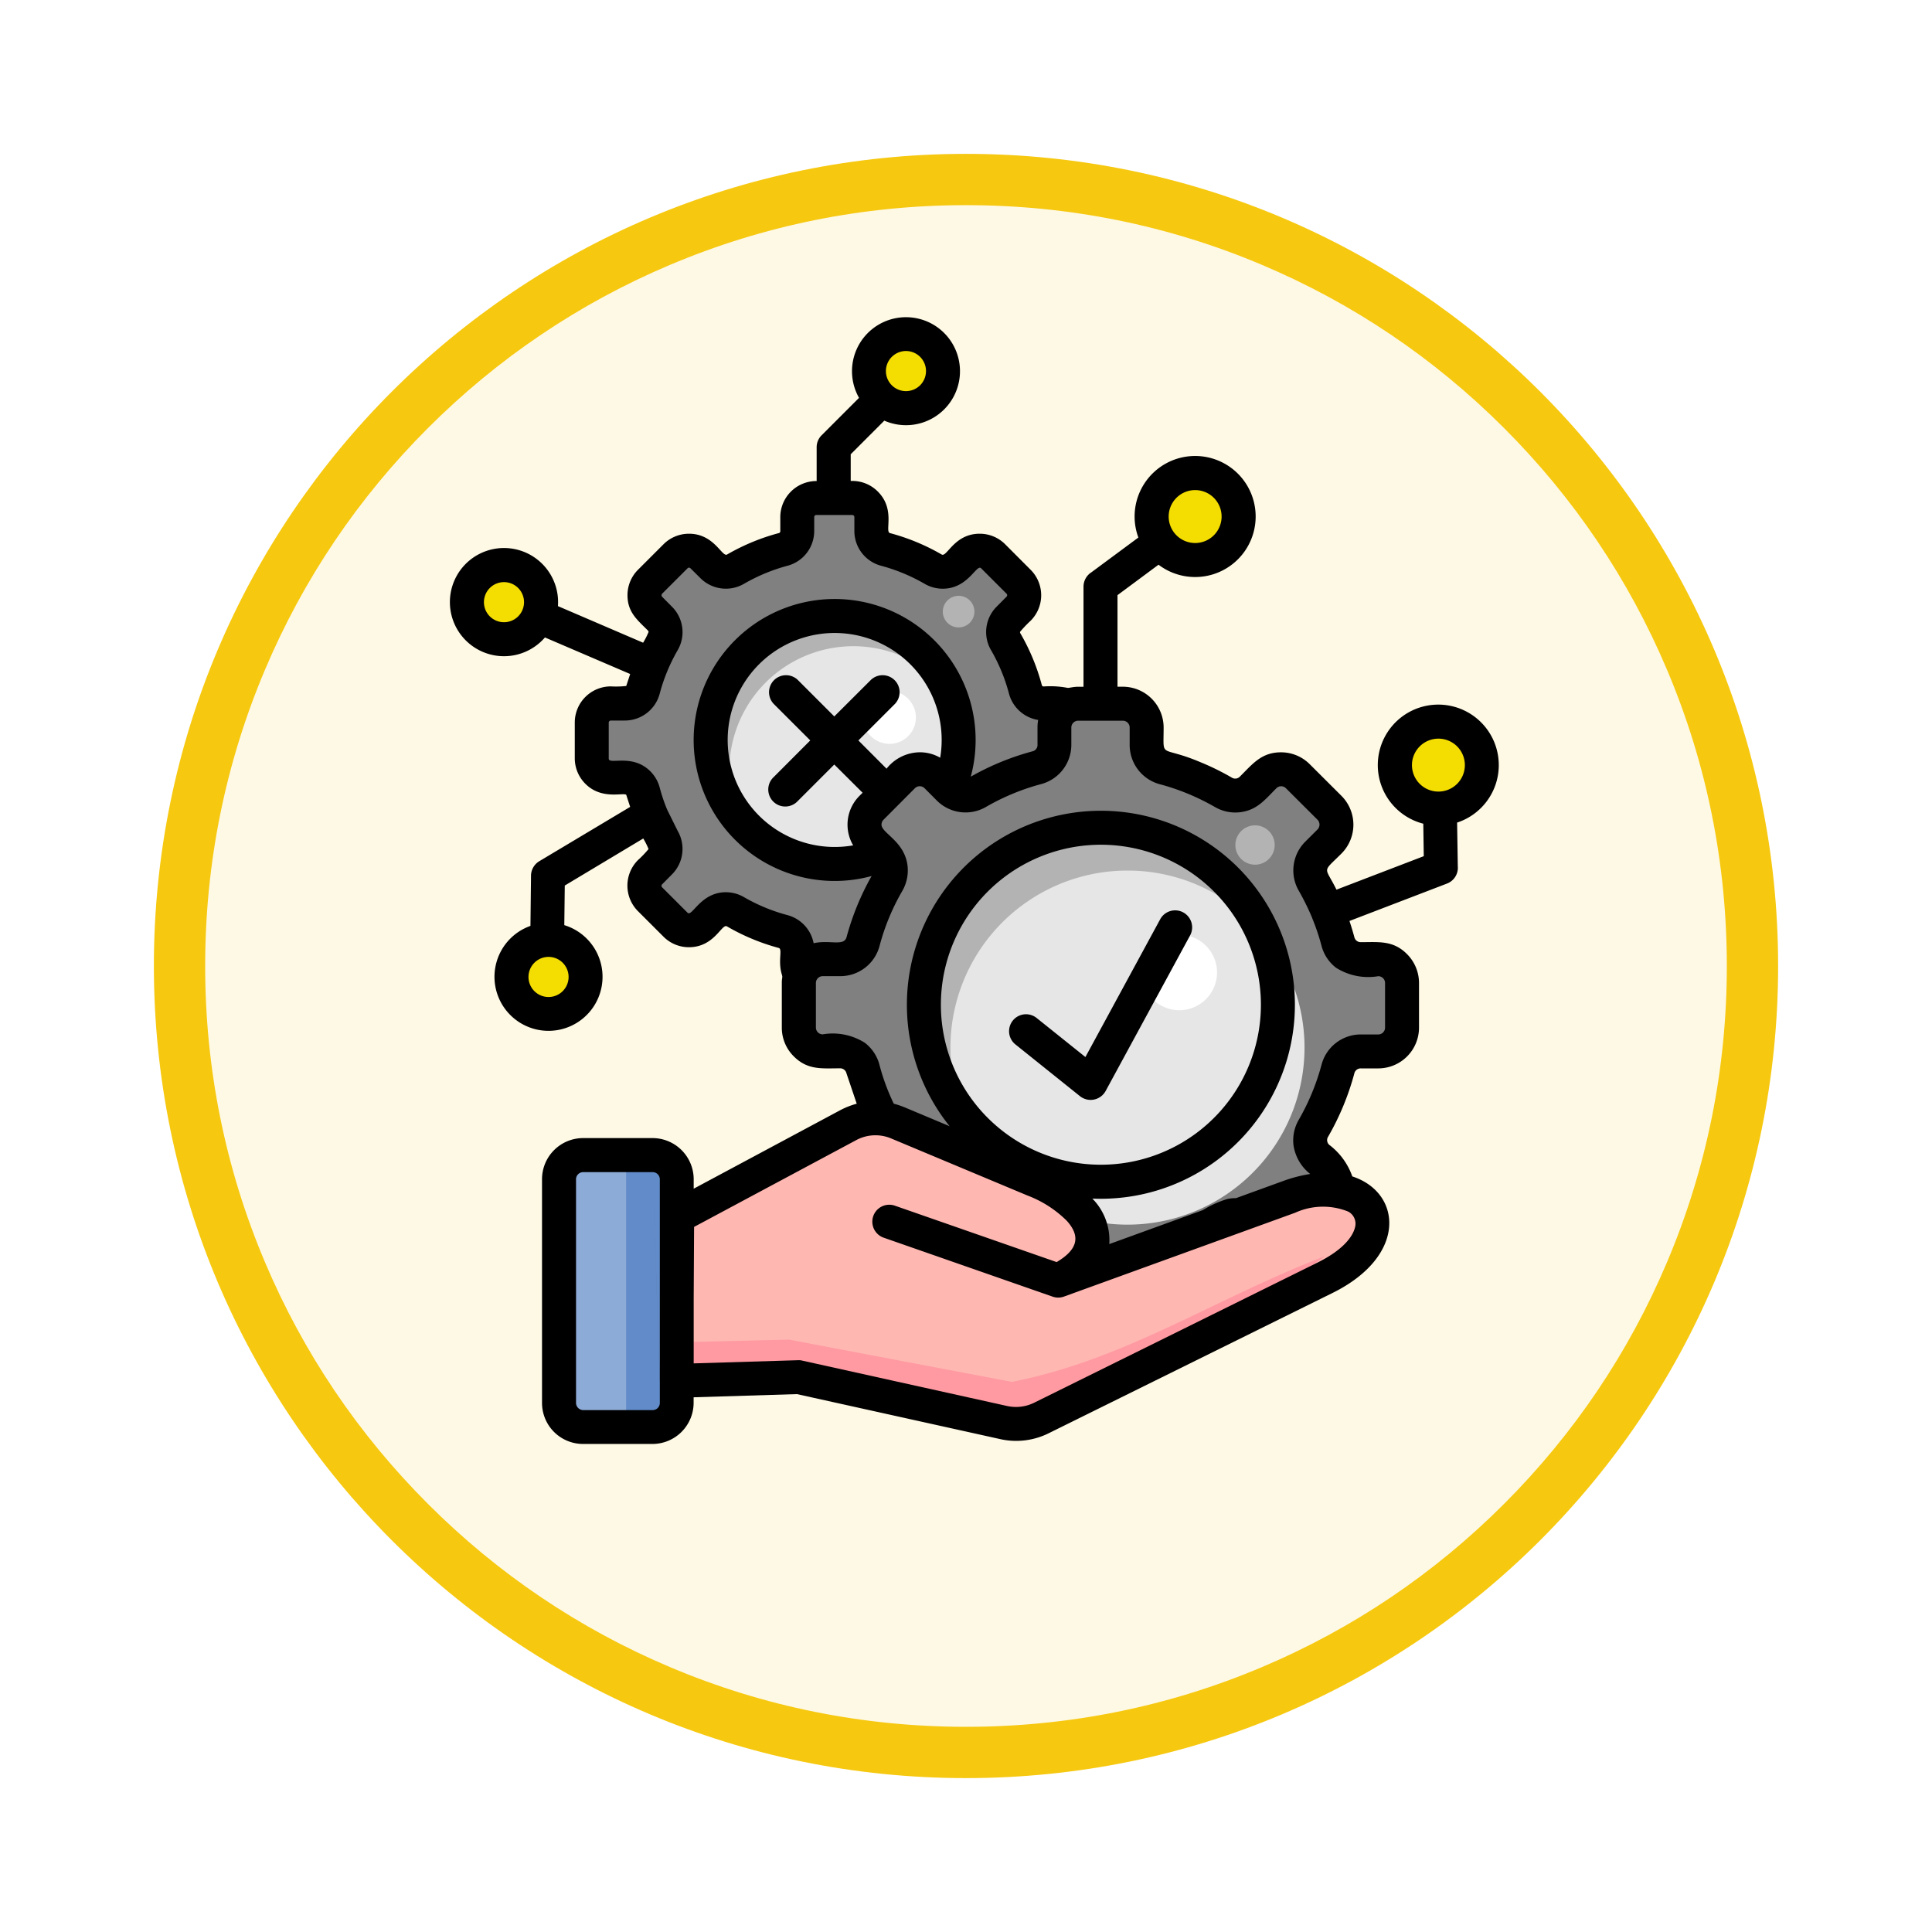 <svg xmlns="http://www.w3.org/2000/svg" xmlns:xlink="http://www.w3.org/1999/xlink" width="113" height="113" viewBox="0 0 113 113">
  <defs>
    <filter id="Trazado_982547" x="0" y="0" width="113" height="113" filterUnits="userSpaceOnUse">
      <feOffset dy="3" input="SourceAlpha"/>
      <feGaussianBlur stdDeviation="3" result="blur"/>
      <feFlood flood-opacity="0.161"/>
      <feComposite operator="in" in2="blur"/>
      <feComposite in="SourceGraphic"/>
    </filter>
  </defs>
  <g id="Grupo_1226163" data-name="Grupo 1226163" transform="translate(-355.49 -7306.286)">
    <g id="Grupo_1226060" data-name="Grupo 1226060" transform="translate(0 1222.534)">
      <g id="Grupo_1224575" data-name="Grupo 1224575" transform="translate(0 -980)">
        <g id="Grupo_1224449" data-name="Grupo 1224449" transform="translate(364.49 7069.751)">
          <g id="Grupo_1224084" data-name="Grupo 1224084" transform="translate(0 0)">
            <g id="Grupo_1223183" data-name="Grupo 1223183">
              <g id="Grupo_1211217" data-name="Grupo 1211217">
                <g id="Grupo_1210736" data-name="Grupo 1210736">
                  <g id="Grupo_1210537" data-name="Grupo 1210537">
                    <g id="Grupo_1164202" data-name="Grupo 1164202">
                      <g id="Grupo_1158168" data-name="Grupo 1158168">
                        <g id="Grupo_1152576" data-name="Grupo 1152576">
                          <g id="Grupo_1148633" data-name="Grupo 1148633">
                            <g id="Grupo_1148525" data-name="Grupo 1148525">
                              <g transform="matrix(1, 0, 0, 1, -9, -6)" filter="url(#Trazado_982547)">
                                <g id="Trazado_982547-2" data-name="Trazado 982547" transform="translate(9 6)" fill="#fef9e5">
                                  <path d="M 47.5 93.5 C 41.289 93.5 35.265 92.284 29.595 89.886 C 24.118 87.569 19.198 84.252 14.973 80.027 C 10.748 75.802 7.431 70.882 5.114 65.405 C 2.716 59.735 1.5 53.711 1.5 47.5 C 1.5 41.289 2.716 35.265 5.114 29.595 C 7.431 24.118 10.748 19.198 14.973 14.973 C 19.198 10.748 24.118 7.431 29.595 5.114 C 35.265 2.716 41.289 1.5 47.5 1.5 C 53.711 1.5 59.735 2.716 65.405 5.114 C 70.882 7.431 75.802 10.748 80.027 14.973 C 84.252 19.198 87.569 24.118 89.886 29.595 C 92.284 35.265 93.5 41.289 93.5 47.5 C 93.5 53.711 92.284 59.735 89.886 65.405 C 87.569 70.882 84.252 75.802 80.027 80.027 C 75.802 84.252 70.882 87.569 65.405 89.886 C 59.735 92.284 53.711 93.5 47.5 93.5 Z" stroke="none"/>
                                  <path d="M 47.5 3 C 41.491 3 35.664 4.176 30.18 6.496 C 24.881 8.737 20.122 11.946 16.034 16.034 C 11.946 20.122 8.737 24.881 6.496 30.18 C 4.176 35.664 3 41.491 3 47.5 C 3 53.509 4.176 59.336 6.496 64.82 C 8.737 70.119 11.946 74.878 16.034 78.966 C 20.122 83.054 24.881 86.263 30.18 88.504 C 35.664 90.824 41.491 92 47.5 92 C 53.509 92 59.336 90.824 64.82 88.504 C 70.119 86.263 74.878 83.054 78.966 78.966 C 83.054 74.878 86.263 70.119 88.504 64.82 C 90.824 59.336 92 53.509 92 47.5 C 92 41.491 90.824 35.664 88.504 30.18 C 86.263 24.881 83.054 20.122 78.966 16.034 C 74.878 11.946 70.119 8.737 64.82 6.496 C 59.336 4.176 53.509 3 47.5 3 M 47.5 -7.62939453125e-06 C 73.734 -7.62939453125e-06 95 21.266 95 47.5 C 95 73.734 73.734 95 47.5 95 C 21.266 95 -7.62939453125e-06 73.734 -7.62939453125e-06 47.5 C -7.62939453125e-06 21.266 21.266 -7.62939453125e-06 47.5 -7.62939453125e-06 Z" stroke="none" fill="#f6c810"/>
                                </g>
                              </g>
                            </g>
                          </g>
                        </g>
                      </g>
                    </g>
                  </g>
                </g>
              </g>
            </g>
          </g>
        </g>
      </g>
    </g>
    <g id="feasibility_17729916_1_" data-name="feasibility_17729916 (1)" transform="translate(340.486 7300.677)">
      <g id="Grupo_1226162" data-name="Grupo 1226162" transform="translate(42.312 25.145)">
        <path id="Trazado_1054757" data-name="Trazado 1054757" d="M112.843,98.65h2.1a1.121,1.121,0,0,1,1.12,1.115v.817a1.1,1.1,0,0,0,.825,1.08,11.624,11.624,0,0,1,2.787,1.156,1.1,1.1,0,0,0,1.345-.178l.58-.58a1.118,1.118,0,0,1,1.578,0l1.49,1.486a1.123,1.123,0,0,1,0,1.583l-.58.575a1.106,1.106,0,0,0-.178,1.35,11.422,11.422,0,0,1,1.152,2.783,1.108,1.108,0,0,0,1.08.83h.817a1.121,1.121,0,0,1,1.12,1.115v2.107a1.121,1.121,0,0,1-1.12,1.115h-.817a1.108,1.108,0,0,0-1.08.83,11.46,11.46,0,0,1-1.152,2.783,1.106,1.106,0,0,0,.178,1.35l.58.575a1.123,1.123,0,0,1,0,1.583l-1.49,1.486a1.118,1.118,0,0,1-1.578,0l-.58-.58a1.106,1.106,0,0,0-1.345-.178,11.691,11.691,0,0,1-2.787,1.156,1.1,1.1,0,0,0-.825,1.08v.817a1.121,1.121,0,0,1-1.12,1.115h-2.1a1.117,1.117,0,0,1-1.115-1.115v-.817a1.1,1.1,0,0,0-.83-1.08,11.522,11.522,0,0,1-2.783-1.156,1.11,1.11,0,0,0-1.35.178l-.58.58a1.118,1.118,0,0,1-1.578,0l-1.486-1.486a1.123,1.123,0,0,1,0-1.583l.575-.575a1.106,1.106,0,0,0,.178-1.35,11.492,11.492,0,0,1-1.152-2.783,1.108,1.108,0,0,0-1.08-.83h-.817a1.117,1.117,0,0,1-1.115-1.115v-2.107a1.117,1.117,0,0,1,1.115-1.115h.817a1.108,1.108,0,0,0,1.08-.83,11.459,11.459,0,0,1,1.152-2.783,1.106,1.106,0,0,0-.178-1.35l-.575-.575a1.123,1.123,0,0,1,0-1.583l1.486-1.486a1.118,1.118,0,0,1,1.578,0l.58.58a1.112,1.112,0,0,0,1.35.178,11.613,11.613,0,0,1,2.783-1.156,1.1,1.1,0,0,0,.83-1.08v-.817a1.118,1.118,0,0,1,1.115-1.115Z" transform="translate(-92.406 -89.06)" fill="gray" fill-rule="evenodd"/>
        <path id="Trazado_1054758" data-name="Trazado 1054758" d="M155.919,147.26a7.251,7.251,0,1,1-7.249,7.253A7.25,7.25,0,0,1,155.919,147.26Z" transform="translate(-134.41 -130.764)" fill="#b3b3b3" fill-rule="evenodd"/>
        <path id="Trazado_1054759" data-name="Trazado 1054759" d="M169.126,162.214a7.251,7.251,0,0,1-12.2,7.558,7.251,7.251,0,0,1,12.2-7.558Z" transform="translate(-140.973 -141.368)" fill="#e6e6e6" fill-rule="evenodd"/>
        <path id="Trazado_1054760" data-name="Trazado 1054760" d="M212.947,178.13a1.545,1.545,0,1,1-1.547,1.547A1.548,1.548,0,0,1,212.947,178.13Z" transform="translate(-188.228 -157.248)" fill="#fff" fill-rule="evenodd"/>
        <path id="Trazado_1054761" data-name="Trazado 1054761" d="M245.152,138.93a.924.924,0,1,1-.922.922A.926.926,0,0,1,245.152,138.93Z" transform="translate(-216.394 -123.617)" fill="#b3b3b3" fill-rule="evenodd"/>
        <path id="Trazado_1054762" data-name="Trazado 1054762" d="M201.32,183.35h2.618a1.388,1.388,0,0,1,1.385,1.389v1.019a1.375,1.375,0,0,0,1.031,1.341,14.294,14.294,0,0,1,3.464,1.434,1.371,1.371,0,0,0,1.675-.222l.72-.717a1.387,1.387,0,0,1,1.965,0l1.848,1.848a1.394,1.394,0,0,1,0,1.965l-.72.717a1.372,1.372,0,0,0-.217,1.679,14.32,14.32,0,0,1,1.434,3.459,1.375,1.375,0,0,0,1.341,1.031h1.014a1.392,1.392,0,0,1,1.389,1.389V202.3a1.392,1.392,0,0,1-1.389,1.389h-1.014a1.375,1.375,0,0,0-1.341,1.031,14.378,14.378,0,0,1-1.434,3.459,1.372,1.372,0,0,0,.217,1.679l.72.72a1.389,1.389,0,0,1,0,1.961l-1.848,1.853a1.394,1.394,0,0,1-1.965,0l-.72-.72a1.373,1.373,0,0,0-1.675-.222,14.181,14.181,0,0,1-3.464,1.434,1.372,1.372,0,0,0-1.027,1.345v1.014a1.392,1.392,0,0,1-1.389,1.389H201.32a1.392,1.392,0,0,1-1.389-1.389v-1.014a1.372,1.372,0,0,0-1.027-1.345,14.293,14.293,0,0,1-3.464-1.434,1.371,1.371,0,0,0-1.675.222l-.72.72a1.394,1.394,0,0,1-1.965,0l-1.848-1.853a1.389,1.389,0,0,1,0-1.961l.72-.72a1.366,1.366,0,0,0,.217-1.675,14.252,14.252,0,0,1-1.434-3.464,1.375,1.375,0,0,0-1.341-1.031h-1.019a1.391,1.391,0,0,1-1.385-1.389v-2.614a1.391,1.391,0,0,1,1.385-1.389h1.019a1.375,1.375,0,0,0,1.341-1.031,14.263,14.263,0,0,1,1.434-3.459,1.378,1.378,0,0,0-.217-1.679l-.72-.717a1.394,1.394,0,0,1,0-1.965l1.848-1.848a1.387,1.387,0,0,1,1.965,0l.717.717a1.379,1.379,0,0,0,1.679.222A14.182,14.182,0,0,1,198.9,187.1a1.376,1.376,0,0,0,1.027-1.341v-1.019A1.389,1.389,0,0,1,201.32,183.35Z" transform="translate(-165.57 -161.727)" fill="gray" fill-rule="evenodd"/>
        <path id="Trazado_1054763" data-name="Trazado 1054763" d="M246.784,234.4a10.354,10.354,0,1,1-10.354,10.354A10.354,10.354,0,0,1,246.784,234.4Z" transform="translate(-209.702 -205.524)" fill="#b3b3b3" fill-rule="evenodd"/>
        <path id="Trazado_1054764" data-name="Trazado 1054764" d="M265.649,255.731a10.355,10.355,0,1,1-7.935-3.7A10.34,10.34,0,0,1,265.649,255.731Z" transform="translate(-219.079 -220.649)" fill="#e6e6e6" fill-rule="evenodd"/>
        <path id="Trazado_1054765" data-name="Trazado 1054765" d="M328.246,278.45a2.208,2.208,0,1,1-2.206,2.206A2.207,2.207,0,0,1,328.246,278.45Z" transform="translate(-286.581 -243.316)" fill="#fff" fill-rule="evenodd"/>
        <path id="Trazado_1054766" data-name="Trazado 1054766" d="M365.818,233.43a1.15,1.15,0,1,1-1.148,1.152A1.152,1.152,0,0,1,365.818,233.43Z" transform="translate(-319.723 -204.692)" fill="#b3b3b3" fill-rule="evenodd"/>
        <path id="Trazado_1054767" data-name="Trazado 1054767" d="M147.461,354.343l7.946,3.326c3.721,1.559,4.713,4.232,1.4,5.888l13.52-4.906c4.825-1.752,6.983,2.316,2.09,4.737l-16.556,8.188a3.35,3.35,0,0,1-2.279.27L141.63,369.2l-7.16.217.061-9.6,9.971-5.339a3.351,3.351,0,0,1,2.959-.138Z" transform="translate(-122.228 -308.187)" fill="#ffb7b2" fill-rule="evenodd"/>
        <path id="Trazado_1054768" data-name="Trazado 1054768" d="M172.419,410.77c.048-.02-5.78,4.124-5.78,4.124L155.6,420.342a3.712,3.712,0,0,1-1.936.193l-12.034-2.687-7.16.217.016-2.255,6.585-.158,13.037,2.472C160.783,416.815,165.963,413.242,172.419,410.77Z" transform="translate(-122.228 -356.836)" fill="#ff9aa2" fill-rule="evenodd"/>
        <path id="Trazado_1054769" data-name="Trazado 1054769" d="M87.629,369.19h4.063A1.415,1.415,0,0,1,93.1,370.6v13.085a1.411,1.411,0,0,1-1.409,1.409H87.629a1.408,1.408,0,0,1-1.409-1.409V370.6a1.414,1.414,0,0,1,1.409-1.414Z" transform="translate(-80.832 -321.164)" fill="#628cc9" fill-rule="evenodd"/>
        <path id="Trazado_1054770" data-name="Trazado 1054770" d="M87.6,369.19h2.518V385.1H87.6a1.415,1.415,0,0,1-1.414-1.409l0-13.085A1.414,1.414,0,0,1,87.6,369.19Z" transform="translate(-80.807 -321.164)" fill="#8dabd7" fill-rule="evenodd"/>
        <path id="Trazado_1054771" data-name="Trazado 1054771" d="M68.827,280.57a2.167,2.167,0,1,1-2.167,2.167A2.167,2.167,0,0,1,68.827,280.57Z" transform="translate(-64.052 -245.134)" fill="#f4dd00" fill-rule="evenodd"/>
        <path id="Trazado_1054772" data-name="Trazado 1054772" d="M50.467,126.29a2.167,2.167,0,1,1-2.167,2.167A2.168,2.168,0,0,1,50.467,126.29Z" transform="translate(-48.3 -112.773)" fill="#f4dd00" fill-rule="evenodd"/>
        <path id="Trazado_1054773" data-name="Trazado 1054773" d="M215.947,31.15a2.169,2.169,0,1,1-2.167,2.171A2.169,2.169,0,0,1,215.947,31.15Z" transform="translate(-190.27 -31.15)" fill="#f4dd00" fill-rule="evenodd"/>
        <path id="Trazado_1054774" data-name="Trazado 1054774" d="M432.892,190.74a2.544,2.544,0,1,1-2.542,2.542A2.542,2.542,0,0,1,432.892,190.74Z" transform="translate(-376.071 -168.067)" fill="#f4dd00" fill-rule="evenodd"/>
        <path id="Trazado_1054775" data-name="Trazado 1054775" d="M332.742,88.41a2.542,2.542,0,1,1-2.542,2.542A2.539,2.539,0,0,1,332.742,88.41Z" transform="translate(-290.15 -80.275)" fill="#f4dd00" fill-rule="evenodd"/>
      </g>
      <path id="Trazado_1054776" data-name="Trazado 1054776" d="M62.769,33.74V31.767a.982.982,0,0,1,.3-.709l2.179-2.179a3.158,3.158,0,1,1,1.478,1.333l-1.965,1.966V33.74a2.1,2.1,0,0,1,1.587.621c1.047,1.043.382,2.34.709,2.428a12.387,12.387,0,0,1,3.025,1.253c.305.178.733-1.216,2.219-1.216a2.1,2.1,0,0,1,1.495.617l1.486,1.49a2.107,2.107,0,0,1,0,2.984,7.04,7.04,0,0,0-.617.648.124.124,0,0,0,.016.081,12.373,12.373,0,0,1,1.256,3.025.108.108,0,0,0,.121.088,5.357,5.357,0,0,1,1.381.081c.068.02.327-.064.624-.064h.314V39.923a1,1,0,0,1,.467-.845l2.742-2.03a3.54,3.54,0,1,1,1.179,1.59l-2.4,1.78v5.356h.314a2.389,2.389,0,0,1,2.384,2.384c0,1.912-.261,1,2.191,2.046a14.757,14.757,0,0,1,1.8.889.376.376,0,0,0,.475-.068c.742-.737,1.253-1.414,2.4-1.414a2.367,2.367,0,0,1,1.684.7l1.853,1.848a2.389,2.389,0,0,1,0,3.371c-1.159,1.159-.986.709-.294,2.114l5.106-1.958-.028-1.9a3.538,3.538,0,1,1,1.978-.065l.04,2.549a.989.989,0,0,1-.636,1.019l-5.7,2.186c.105.314.2.628.286.946a.381.381,0,0,0,.382.294c1.047,0,1.888-.117,2.7.7A2.393,2.393,0,0,1,98,63.1v2.614a2.385,2.385,0,0,1-2.38,2.384v0H94.6v0a.381.381,0,0,0-.382.29,15.377,15.377,0,0,1-1.534,3.705.37.37,0,0,0,.064.475,3.942,3.942,0,0,1,1.35,1.848c2.88.935,3.253,4.636-1.159,6.818L76.382,89.417a4.277,4.277,0,0,1-2.932.351L61.618,87.149l-6.045.185v.33h0a2.411,2.411,0,0,1-2.408,2.4H49.106a2.4,2.4,0,0,1-2.4-2.4V74.574h0a2.407,2.407,0,0,1,2.4-2.4h4.063a2.411,2.411,0,0,1,2.408,2.4h0v.56l8.541-4.575a4.663,4.663,0,0,1,.995-.395l-.6-1.776a.377.377,0,0,0-.382-.294c-1.047,0-1.885.117-2.7-.7a2.361,2.361,0,0,1-.7-1.684V63.1c0-.347.064-.286,0-.5-.242-.8.061-1.482-.182-1.547A12.451,12.451,0,0,1,57.52,59.79c-.305-.173-.733,1.22-2.219,1.22a2.091,2.091,0,0,1-1.495-.621L52.316,58.9a2.115,2.115,0,0,1,0-2.984,6.134,6.134,0,0,0,.621-.648,4.437,4.437,0,0,0-.31-.617l-4.59,2.752-.028,2.316a3.16,3.16,0,1,1-1.98.044l.033-2.9a1,1,0,0,1,.483-.882l5.316-3.178-.23-.709c-.185-.141-1.446.305-2.388-.641a2.106,2.106,0,0,1-.621-1.49V47.865a2.112,2.112,0,0,1,2.11-2.11,5.368,5.368,0,0,0,.9-.024l.23-.7-4.985-2.138a3.164,3.164,0,1,1,.76-1.833L52.619,43.2a4.4,4.4,0,0,0,.323-.636l-.037-.072,0,0c-.632-.632-1.2-1.075-1.2-2.074a2.1,2.1,0,0,1,.621-1.49h0l1.49-1.49a2.108,2.108,0,0,1,1.49-.612v0c1.47,0,1.929,1.385,2.223,1.216a12.476,12.476,0,0,1,3.025-1.253.108.108,0,0,0,.088-.121h0v-.817h0a2.115,2.115,0,0,1,2.131-2.107ZM86,34.726a1.548,1.548,0,1,0,0,2.191A1.55,1.55,0,0,0,86,34.726Zm14.229,14.538a1.548,1.548,0,1,0,0,2.191,1.551,1.551,0,0,0,0-2.191Zm-8.47,10.052a14.435,14.435,0,0,0-.786-1.6,2.375,2.375,0,0,1,.375-2.88l.72-.717a.406.406,0,0,0,0-.56l-1.853-1.848a.393.393,0,0,0-.555,0c-.676.676-1.124,1.269-2.094,1.4a2.367,2.367,0,0,1-1.5-.3,13.427,13.427,0,0,0-3.222-1.333,2.374,2.374,0,0,1-1.767-2.3V48.157a.4.4,0,0,0-.395-.395H78.06a.4.4,0,0,0-.395.395v1.014h0a2.378,2.378,0,0,1-1.772,2.3,13.3,13.3,0,0,0-3.218,1.333,2.375,2.375,0,0,1-2.88-.375l-.717-.72a.4.4,0,0,0-.56,0L66.674,53.56h0a.41.41,0,0,0-.112.281h0c0,.5,1.333.962,1.519,2.373a2.4,2.4,0,0,1-.3,1.5,13.053,13.053,0,0,0-1.333,3.222,2.374,2.374,0,0,1-2.3,1.767H63.12a.4.4,0,0,0-.395.395v2.614a.4.4,0,0,0,.395.395,3.512,3.512,0,0,1,2.465.492,2.377,2.377,0,0,1,.854,1.277,12.516,12.516,0,0,0,.841,2.287,5.064,5.064,0,0,1,.645.217l2.621,1.1a11.347,11.347,0,1,1,8.348,4.232,3.464,3.464,0,0,1,.99,2.662l5.468-1.985a6.194,6.194,0,0,1,1.438-.652,2.063,2.063,0,0,1,.5-.048l2.779-1.01a8.4,8.4,0,0,1,1.567-.406,2.62,2.62,0,0,1-.975-1.668,2.383,2.383,0,0,1,.305-1.5A13.388,13.388,0,0,0,92.3,67.88a2.371,2.371,0,0,1,2.3-1.767v0h1.019v0a.4.4,0,0,0,.395-.395V63.1a.4.4,0,0,0-.395-.395,3.521,3.521,0,0,1-2.469-.492,2.37,2.37,0,0,1-.85-1.277,13.125,13.125,0,0,0-.546-1.624ZM68.822,26.483a1.173,1.173,0,1,0,0,1.659A1.175,1.175,0,0,0,68.822,26.483ZM45.311,40a1.173,1.173,0,1,0,0,1.659A1.174,1.174,0,0,0,45.311,40Zm2.606,21.92a1.173,1.173,0,1,0,0,1.659A1.174,1.174,0,0,0,47.916,61.919ZM60.253,46.775a.994.994,0,0,1,1.405-1.405L63.8,47.512l2.147-2.142a.994.994,0,0,1,1.405,1.405l-2.142,2.142,1.647,1.651a2.51,2.51,0,0,1,1.945-.959,2.364,2.364,0,0,1,1.192.318,6.258,6.258,0,1,0-5.09,5.126,2.4,2.4,0,0,1-.33-1.212,2.379,2.379,0,0,1,.7-1.684v0l.182-.182L63.8,50.325l-2.142,2.142a.994.994,0,1,1-1.405-1.405l2.142-2.147ZM74.392,66.694a.991.991,0,1,1,1.245-1.543l2.851,2.283,4.366-8.043a.994.994,0,1,1,1.747.948l-4.933,9.086a1,1,0,0,1-1.495.3ZM55.577,81.578v3.773l6.109-.185a.822.822,0,0,1,.242.024L73.88,87.837a2.4,2.4,0,0,0,1.627-.193l16.556-8.188c1.377-.681,2.054-1.442,2.2-2.086a.8.8,0,0,0-.411-.9,3.933,3.933,0,0,0-3.1.072L77.23,81.446a.988.988,0,0,1-.665,0L66.691,78a.991.991,0,1,1,.652-1.873l9.463,3.3c1.087-.648,1.514-1.4.588-2.421a6.554,6.554,0,0,0-2.287-1.47l-7.946-3.326a2.375,2.375,0,0,0-2.11.1L55.6,77.369Zm-2.4-7.413H49.11a.419.419,0,0,0-.415.415h0V87.669a.426.426,0,0,0,.419.415h4.063a.42.42,0,0,0,.419-.415h0V86.4m0-.057V74.58h0a.42.42,0,0,0-.419-.415M86.01,57.757a9.358,9.358,0,1,0,0,13.234A9.353,9.353,0,0,0,86.01,57.757Zm-23.418,3.02c.935-.213,1.776.2,1.925-.354a15.453,15.453,0,0,1,1.466-3.576,8.246,8.246,0,1,1,5.8-5.812,15.371,15.371,0,0,1,3.609-1.482.374.374,0,0,0,.294-.382h0V48.157h0a2.264,2.264,0,0,1,.04-.439,2.107,2.107,0,0,1-1.708-1.539,10.3,10.3,0,0,0-1.051-2.546,2.1,2.1,0,0,1,.334-2.546l.575-.58a.122.122,0,0,0,0-.173l-1.486-1.486c-.254-.254-.693,1.01-1.969,1.176a2.116,2.116,0,0,1-1.333-.266A10.566,10.566,0,0,0,66.542,38.7a2.1,2.1,0,0,1-1.567-2.037V35.85a.124.124,0,0,0-.121-.121H62.747a.124.124,0,0,0-.121.121h0v.817h0A2.1,2.1,0,0,1,61.059,38.7a10.542,10.542,0,0,0-2.542,1.056,2.108,2.108,0,0,1-2.549-.334l-.58-.575a.126.126,0,0,0-.088-.037v0a.112.112,0,0,0-.085.04L53.73,40.335l0,0a.136.136,0,0,0,0,.178l.575.58a2.1,2.1,0,0,1,.334,2.546,10.415,10.415,0,0,0-1.051,2.546,2.109,2.109,0,0,1-2.042,1.567h-.817a.124.124,0,0,0-.121.121v2.107c0,.358,1.208-.226,2.223.556a2.118,2.118,0,0,1,.757,1.132,9.831,9.831,0,0,0,.439,1.3l.612,1.236a2.108,2.108,0,0,1-.334,2.549l-.575.58a.122.122,0,0,0,0,.173l1.486,1.486c.254.254.693-1.01,1.969-1.181a2.119,2.119,0,0,1,1.333.27,10.385,10.385,0,0,0,2.542,1.051A2.113,2.113,0,0,1,62.592,60.778Z"/>
    </g>
  </g>
</svg>

